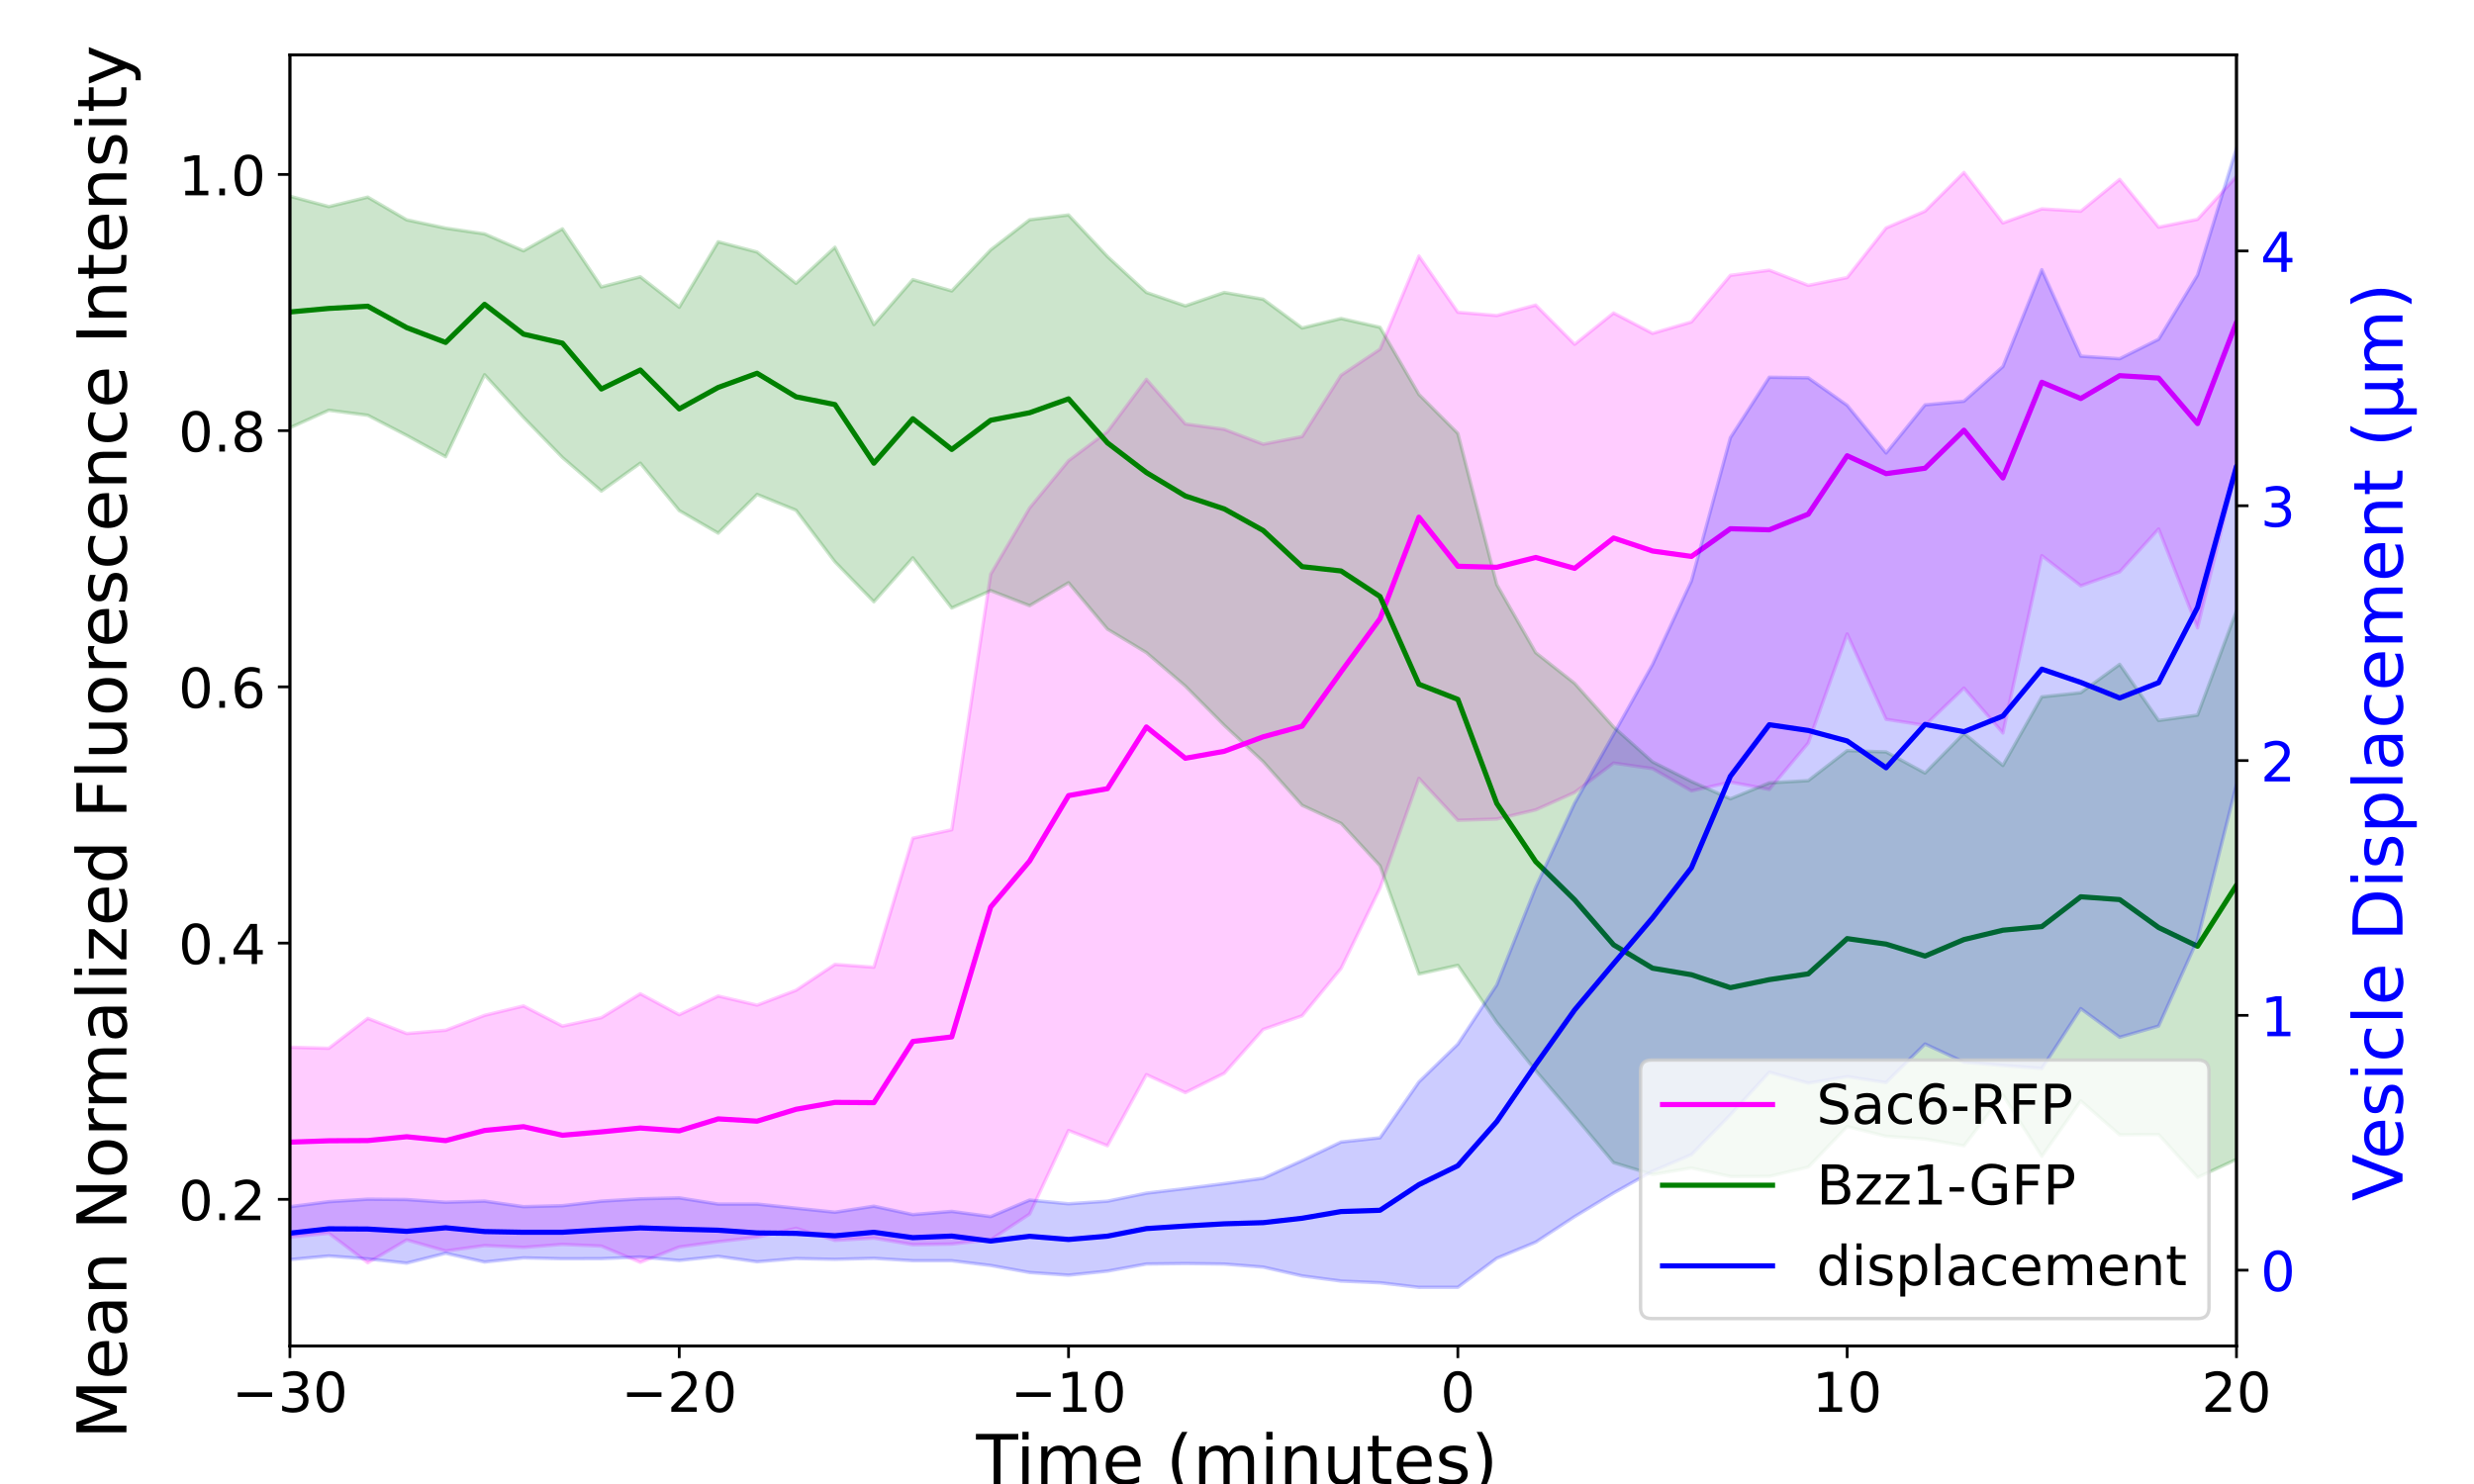 <?xml version="1.0" encoding="utf-8" standalone="no"?>
<!DOCTYPE svg PUBLIC "-//W3C//DTD SVG 1.1//EN"
  "http://www.w3.org/Graphics/SVG/1.1/DTD/svg11.dtd">
<!-- Created with matplotlib (https://matplotlib.org/) -->
<svg height="432pt" version="1.1" viewBox="0 0 720 432" width="720pt" xmlns="http://www.w3.org/2000/svg" xmlns:xlink="http://www.w3.org/1999/xlink">
 <defs>
  <style type="text/css">
*{stroke-linecap:butt;stroke-linejoin:round;}
  </style>
 </defs>
 <g id="figure_1">
  <g id="patch_1">
   <path d="M 0 432 
L 720 432 
L 720 0 
L 0 0 
z
" style="fill:#ffffff;"/>
  </g>
  <g id="axes_1">
   <g id="patch_2">
    <path d="M 84.375 391.84 
L 650.875 391.84 
L 650.875 16 
L 84.375 16 
z
" style="fill:#ffffff;"/>
   </g>
   <g id="PolyCollection_1">
    <path clip-path="url(#pc446a673e3)" d="M -74.245 354.848 
L -74.245 369.797 
L -62.915 352.886 
L -51.585 341.111 
L -40.255 368.182 
L -28.925 361.216 
L -17.595 359.002 
L -6.265 354.265 
L 5.065 360.258 
L 16.395 368.332 
L 27.725 370.209 
L 39.055 367.683 
L 50.385 362.428 
L 61.715 359.241 
L 73.045 359.367 
L 84.375 360.122 
L 95.705 359.018 
L 107.035 367.6 
L 118.365 360.956 
L 129.695 364.164 
L 141.025 362.595 
L 152.355 363.128 
L 163.685 362.254 
L 175.015 362.744 
L 186.345 367.463 
L 197.675 363.009 
L 209.005 361.479 
L 220.335 360.153 
L 231.665 357.561 
L 242.995 361.083 
L 254.325 360.414 
L 265.655 362.343 
L 276.985 362.152 
L 288.315 360.911 
L 299.645 353.417 
L 310.975 329.098 
L 322.305 333.534 
L 333.635 312.828 
L 344.965 318.064 
L 356.295 312.431 
L 367.625 299.672 
L 378.955 295.7 
L 390.285 281.917 
L 401.615 258.559 
L 412.945 226.577 
L 424.275 238.787 
L 435.605 238.422 
L 446.935 235.749 
L 458.265 230.682 
L 469.595 222.128 
L 480.925 223.766 
L 492.255 230.239 
L 503.585 227.688 
L 514.915 229.81 
L 526.245 216.292 
L 537.575 184.552 
L 548.905 209.395 
L 560.235 211.153 
L 571.565 200.299 
L 582.895 213.373 
L 594.225 161.758 
L 605.555 170.534 
L 616.885 166.486 
L 628.215 153.982 
L 639.545 182.759 
L 650.875 136.256 
L 662.205 140.947 
L 662.205 54.621 
L 662.205 54.621 
L 650.875 51.348 
L 639.545 63.846 
L 628.215 66.129 
L 616.885 52.22 
L 605.555 61.493 
L 594.225 60.8 
L 582.895 64.904 
L 571.565 50.192 
L 560.235 61.466 
L 548.905 66.364 
L 537.575 80.792 
L 526.245 83.068 
L 514.915 78.648 
L 503.585 80.148 
L 492.255 93.717 
L 480.925 97.036 
L 469.595 91.111 
L 458.265 100.224 
L 446.935 88.808 
L 435.605 91.85 
L 424.275 90.896 
L 412.945 74.531 
L 401.615 101.649 
L 390.285 109.225 
L 378.955 127.083 
L 367.625 129.301 
L 356.295 124.971 
L 344.965 123.403 
L 333.635 110.422 
L 322.305 125.628 
L 310.975 134.108 
L 299.645 147.877 
L 288.315 167.164 
L 276.985 241.542 
L 265.655 243.993 
L 254.325 281.563 
L 242.995 280.732 
L 231.665 288.278 
L 220.335 292.6 
L 209.005 289.951 
L 197.675 295.384 
L 186.345 289.28 
L 175.015 296.251 
L 163.685 298.695 
L 152.355 292.835 
L 141.025 295.57 
L 129.695 299.916 
L 118.365 300.865 
L 107.035 296.442 
L 95.705 305.16 
L 84.375 304.851 
L 73.045 304.46 
L 61.715 301.732 
L 50.385 294.659 
L 39.055 297.271 
L 27.725 288.182 
L 16.395 289.08 
L 5.065 283.806 
L -6.265 292.332 
L -17.595 293.859 
L -28.925 296.128 
L -40.255 297.839 
L -51.585 306.76 
L -62.915 342.555 
L -74.245 354.848 
z
" style="fill:#ff00ff;fill-opacity:0.2;stroke:#ff00ff;stroke-opacity:0.2;"/>
    <path clip-path="url(#pc446a673e3)" d="M 684.865 41.333 
L 684.865 183.598 
L 696.195 157.1 
L 707.525 189.744 
L 718.855 264.534 
L 730.185 298.52 
L 730.185 60.721 
L 730.185 60.721 
L 718.855 33.084 
L 707.525 48.565 
L 696.195 52.043 
L 684.865 41.333 
z
" style="fill:#ff00ff;fill-opacity:0.2;stroke:#ff00ff;stroke-opacity:0.2;"/>
   </g>
   <g id="PolyCollection_2">
    <path clip-path="url(#pc446a673e3)" d="M -74.245 121.031 
L -74.245 173.532 
L -62.915 179.805 
L -51.585 156.03 
L -40.255 190.953 
L -28.925 173.992 
L -17.595 161.771 
L -6.265 170.585 
L 5.065 152.059 
L 16.395 137.685 
L 27.725 146.437 
L 39.055 128.921 
L 50.385 103.304 
L 61.715 123.231 
L 73.045 135.316 
L 84.375 124.52 
L 95.705 119.427 
L 107.035 120.898 
L 118.365 126.758 
L 129.695 132.952 
L 141.025 109.094 
L 152.355 121.517 
L 163.685 133.178 
L 175.015 142.953 
L 186.345 134.839 
L 197.675 148.633 
L 209.005 155.205 
L 220.335 143.936 
L 231.665 148.541 
L 242.995 163.56 
L 254.325 175.188 
L 265.655 162.393 
L 276.985 176.987 
L 288.315 171.939 
L 299.645 176.322 
L 310.975 169.641 
L 322.305 183.158 
L 333.635 189.98 
L 344.965 199.723 
L 356.295 211.156 
L 367.625 221.743 
L 378.955 234.433 
L 390.285 239.695 
L 401.615 252.013 
L 412.945 283.538 
L 424.275 281.016 
L 435.605 297.603 
L 446.935 311.668 
L 458.265 324.955 
L 469.595 338.452 
L 480.925 341.912 
L 492.255 340.01 
L 503.585 342.489 
L 514.915 342.452 
L 526.245 339.753 
L 537.575 327.96 
L 548.905 330.775 
L 560.235 331.593 
L 571.565 333.533 
L 582.895 318.737 
L 594.225 336.618 
L 605.555 320.463 
L 616.885 330.354 
L 628.215 330.271 
L 639.545 342.74 
L 650.875 337.507 
L 662.205 351.064 
L 662.205 181.122 
L 662.205 181.122 
L 650.875 177.844 
L 639.545 208.16 
L 628.215 209.741 
L 616.885 193.392 
L 605.555 201.65 
L 594.225 202.852 
L 582.895 222.836 
L 571.565 213.486 
L 560.235 225.036 
L 548.905 218.896 
L 537.575 218.505 
L 526.245 227.245 
L 514.915 227.894 
L 503.585 232.54 
L 492.255 227.489 
L 480.925 221.769 
L 469.595 211.632 
L 458.265 198.934 
L 446.935 189.989 
L 435.605 170.17 
L 424.275 126.168 
L 412.945 114.814 
L 401.615 95.279 
L 390.285 92.72 
L 378.955 95.479 
L 367.625 87.113 
L 356.295 85.137 
L 344.965 89.04 
L 333.635 85.139 
L 322.305 74.679 
L 310.975 62.576 
L 299.645 63.978 
L 288.315 72.737 
L 276.985 84.69 
L 265.655 81.395 
L 254.325 94.486 
L 242.995 71.977 
L 231.665 82.472 
L 220.335 73.369 
L 209.005 70.38 
L 197.675 89.434 
L 186.345 80.575 
L 175.015 83.523 
L 163.685 66.618 
L 152.355 73.02 
L 141.025 68.086 
L 129.695 66.412 
L 118.365 64.001 
L 107.035 57.386 
L 95.705 60.141 
L 84.375 57.123 
L 73.045 52.285 
L 61.715 60.499 
L 50.385 66.107 
L 39.055 83.992 
L 27.725 69.702 
L 16.395 65.004 
L 5.065 73.088 
L -6.265 88.442 
L -17.595 103.533 
L -28.925 108.918 
L -40.255 120.904 
L -51.585 119.561 
L -62.915 111.587 
L -74.245 121.031 
z
" style="fill:#008000;fill-opacity:0.2;stroke:#008000;stroke-opacity:0.2;"/>
    <path clip-path="url(#pc446a673e3)" d="M 684.865 164.824 
L 684.865 356.372 
L 696.195 356.753 
L 707.525 366.944 
L 718.855 352.645 
L 730.185 367.342 
L 730.185 259.31 
L 730.185 259.31 
L 718.855 232.806 
L 707.525 182.579 
L 696.195 164.789 
L 684.865 164.824 
z
" style="fill:#008000;fill-opacity:0.2;stroke:#008000;stroke-opacity:0.2;"/>
   </g>
   <g id="matplotlib.axis_1">
    <g id="xtick_1">
     <g id="line2d_1">
      <defs>
       <path d="M 0 0 
L 0 3.5 
" id="m361ba6220b" style="stroke:#000000;stroke-width:0.8;"/>
      </defs>
      <g>
       <use style="stroke:#000000;stroke-width:0.8;" x="84.375" xlink:href="#m361ba6220b" y="391.84"/>
      </g>
     </g>
     <g id="text_1">
      <!-- −30 -->
      <defs>
       <path d="M 10.594 35.5 
L 73.188 35.5 
L 73.188 27.203 
L 10.594 27.203 
z
" id="DejaVuSans-8722"/>
       <path d="M 40.578 39.312 
Q 47.656 37.797 51.625 33 
Q 55.609 28.219 55.609 21.188 
Q 55.609 10.406 48.188 4.484 
Q 40.766 -1.422 27.094 -1.422 
Q 22.516 -1.422 17.656 -0.516 
Q 12.797 0.391 7.625 2.203 
L 7.625 11.719 
Q 11.719 9.328 16.594 8.109 
Q 21.484 6.891 26.812 6.891 
Q 36.078 6.891 40.938 10.547 
Q 45.797 14.203 45.797 21.188 
Q 45.797 27.641 41.281 31.266 
Q 36.766 34.906 28.719 34.906 
L 20.219 34.906 
L 20.219 43.016 
L 29.109 43.016 
Q 36.375 43.016 40.234 45.922 
Q 44.094 48.828 44.094 54.297 
Q 44.094 59.906 40.109 62.906 
Q 36.141 65.922 28.719 65.922 
Q 24.656 65.922 20.016 65.031 
Q 15.375 64.156 9.812 62.312 
L 9.812 71.094 
Q 15.438 72.656 20.344 73.438 
Q 25.25 74.219 29.594 74.219 
Q 40.828 74.219 47.359 69.109 
Q 53.906 64.016 53.906 55.328 
Q 53.906 49.266 50.438 45.094 
Q 46.969 40.922 40.578 39.312 
z
" id="DejaVuSans-51"/>
       <path d="M 31.781 66.406 
Q 24.172 66.406 20.328 58.906 
Q 16.5 51.422 16.5 36.375 
Q 16.5 21.391 20.328 13.891 
Q 24.172 6.391 31.781 6.391 
Q 39.453 6.391 43.281 13.891 
Q 47.125 21.391 47.125 36.375 
Q 47.125 51.422 43.281 58.906 
Q 39.453 66.406 31.781 66.406 
z
M 31.781 74.219 
Q 44.047 74.219 50.516 64.516 
Q 56.984 54.828 56.984 36.375 
Q 56.984 17.969 50.516 8.266 
Q 44.047 -1.422 31.781 -1.422 
Q 19.531 -1.422 13.062 8.266 
Q 6.594 17.969 6.594 36.375 
Q 6.594 54.828 13.062 64.516 
Q 19.531 74.219 31.781 74.219 
z
" id="DejaVuSans-48"/>
      </defs>
      <g transform="translate(67.491 410.998)scale(0.16 -0.16)">
       <use xlink:href="#DejaVuSans-8722"/>
       <use x="83.789" xlink:href="#DejaVuSans-51"/>
       <use x="147.412" xlink:href="#DejaVuSans-48"/>
      </g>
     </g>
    </g>
    <g id="xtick_2">
     <g id="line2d_2">
      <g>
       <use style="stroke:#000000;stroke-width:0.8;" x="197.675" xlink:href="#m361ba6220b" y="391.84"/>
      </g>
     </g>
     <g id="text_2">
      <!-- −20 -->
      <defs>
       <path d="M 19.188 8.297 
L 53.609 8.297 
L 53.609 0 
L 7.328 0 
L 7.328 8.297 
Q 12.938 14.109 22.625 23.891 
Q 32.328 33.688 34.812 36.531 
Q 39.547 41.844 41.422 45.531 
Q 43.312 49.219 43.312 52.781 
Q 43.312 58.594 39.234 62.25 
Q 35.156 65.922 28.609 65.922 
Q 23.969 65.922 18.812 64.312 
Q 13.672 62.703 7.812 59.422 
L 7.812 69.391 
Q 13.766 71.781 18.938 73 
Q 24.125 74.219 28.422 74.219 
Q 39.75 74.219 46.484 68.547 
Q 53.219 62.891 53.219 53.422 
Q 53.219 48.922 51.531 44.891 
Q 49.859 40.875 45.406 35.406 
Q 44.188 33.984 37.641 27.219 
Q 31.109 20.453 19.188 8.297 
z
" id="DejaVuSans-50"/>
      </defs>
      <g transform="translate(180.791 410.998)scale(0.16 -0.16)">
       <use xlink:href="#DejaVuSans-8722"/>
       <use x="83.789" xlink:href="#DejaVuSans-50"/>
       <use x="147.412" xlink:href="#DejaVuSans-48"/>
      </g>
     </g>
    </g>
    <g id="xtick_3">
     <g id="line2d_3">
      <g>
       <use style="stroke:#000000;stroke-width:0.8;" x="310.975" xlink:href="#m361ba6220b" y="391.84"/>
      </g>
     </g>
     <g id="text_3">
      <!-- −10 -->
      <defs>
       <path d="M 12.406 8.297 
L 28.516 8.297 
L 28.516 63.922 
L 10.984 60.406 
L 10.984 69.391 
L 28.422 72.906 
L 38.281 72.906 
L 38.281 8.297 
L 54.391 8.297 
L 54.391 0 
L 12.406 0 
z
" id="DejaVuSans-49"/>
      </defs>
      <g transform="translate(294.091 410.998)scale(0.16 -0.16)">
       <use xlink:href="#DejaVuSans-8722"/>
       <use x="83.789" xlink:href="#DejaVuSans-49"/>
       <use x="147.412" xlink:href="#DejaVuSans-48"/>
      </g>
     </g>
    </g>
    <g id="xtick_4">
     <g id="line2d_4">
      <g>
       <use style="stroke:#000000;stroke-width:0.8;" x="424.275" xlink:href="#m361ba6220b" y="391.84"/>
      </g>
     </g>
     <g id="text_4">
      <!-- 0 -->
      <g transform="translate(419.185 410.998)scale(0.16 -0.16)">
       <use xlink:href="#DejaVuSans-48"/>
      </g>
     </g>
    </g>
    <g id="xtick_5">
     <g id="line2d_5">
      <g>
       <use style="stroke:#000000;stroke-width:0.8;" x="537.575" xlink:href="#m361ba6220b" y="391.84"/>
      </g>
     </g>
     <g id="text_5">
      <!-- 10 -->
      <g transform="translate(527.395 410.998)scale(0.16 -0.16)">
       <use xlink:href="#DejaVuSans-49"/>
       <use x="63.623" xlink:href="#DejaVuSans-48"/>
      </g>
     </g>
    </g>
    <g id="xtick_6">
     <g id="line2d_6">
      <g>
       <use style="stroke:#000000;stroke-width:0.8;" x="650.875" xlink:href="#m361ba6220b" y="391.84"/>
      </g>
     </g>
     <g id="text_6">
      <!-- 20 -->
      <g transform="translate(640.695 410.998)scale(0.16 -0.16)">
       <use xlink:href="#DejaVuSans-50"/>
       <use x="63.623" xlink:href="#DejaVuSans-48"/>
      </g>
     </g>
    </g>
   </g>
   <g id="matplotlib.axis_2">
    <g id="ytick_1">
     <g id="line2d_7">
      <defs>
       <path d="M 0 0 
L -3.5 0 
" id="m893869a81a" style="stroke:#000000;stroke-width:0.8;"/>
      </defs>
      <g>
       <use style="stroke:#000000;stroke-width:0.8;" x="84.375" xlink:href="#m893869a81a" y="349.131"/>
      </g>
     </g>
     <g id="text_7">
      <!-- 0.2 -->
      <defs>
       <path d="M 10.688 12.406 
L 21 12.406 
L 21 0 
L 10.688 0 
z
" id="DejaVuSans-46"/>
      </defs>
      <g transform="translate(51.93 355.209)scale(0.16 -0.16)">
       <use xlink:href="#DejaVuSans-48"/>
       <use x="63.623" xlink:href="#DejaVuSans-46"/>
       <use x="95.41" xlink:href="#DejaVuSans-50"/>
      </g>
     </g>
    </g>
    <g id="ytick_2">
     <g id="line2d_8">
      <g>
       <use style="stroke:#000000;stroke-width:0.8;" x="84.375" xlink:href="#m893869a81a" y="274.543"/>
      </g>
     </g>
     <g id="text_8">
      <!-- 0.4 -->
      <defs>
       <path d="M 37.797 64.312 
L 12.891 25.391 
L 37.797 25.391 
z
M 35.203 72.906 
L 47.609 72.906 
L 47.609 25.391 
L 58.016 25.391 
L 58.016 17.188 
L 47.609 17.188 
L 47.609 0 
L 37.797 0 
L 37.797 17.188 
L 4.891 17.188 
L 4.891 26.703 
z
" id="DejaVuSans-52"/>
      </defs>
      <g transform="translate(51.93 280.621)scale(0.16 -0.16)">
       <use xlink:href="#DejaVuSans-48"/>
       <use x="63.623" xlink:href="#DejaVuSans-46"/>
       <use x="95.41" xlink:href="#DejaVuSans-52"/>
      </g>
     </g>
    </g>
    <g id="ytick_3">
     <g id="line2d_9">
      <g>
       <use style="stroke:#000000;stroke-width:0.8;" x="84.375" xlink:href="#m893869a81a" y="199.955"/>
      </g>
     </g>
     <g id="text_9">
      <!-- 0.6 -->
      <defs>
       <path d="M 33.016 40.375 
Q 26.375 40.375 22.484 35.828 
Q 18.609 31.297 18.609 23.391 
Q 18.609 15.531 22.484 10.953 
Q 26.375 6.391 33.016 6.391 
Q 39.656 6.391 43.531 10.953 
Q 47.406 15.531 47.406 23.391 
Q 47.406 31.297 43.531 35.828 
Q 39.656 40.375 33.016 40.375 
z
M 52.594 71.297 
L 52.594 62.312 
Q 48.875 64.062 45.094 64.984 
Q 41.312 65.922 37.594 65.922 
Q 27.828 65.922 22.672 59.328 
Q 17.531 52.734 16.797 39.406 
Q 19.672 43.656 24.016 45.922 
Q 28.375 48.188 33.594 48.188 
Q 44.578 48.188 50.953 41.516 
Q 57.328 34.859 57.328 23.391 
Q 57.328 12.156 50.688 5.359 
Q 44.047 -1.422 33.016 -1.422 
Q 20.359 -1.422 13.672 8.266 
Q 6.984 17.969 6.984 36.375 
Q 6.984 53.656 15.188 63.938 
Q 23.391 74.219 37.203 74.219 
Q 40.922 74.219 44.703 73.484 
Q 48.484 72.75 52.594 71.297 
z
" id="DejaVuSans-54"/>
      </defs>
      <g transform="translate(51.93 206.033)scale(0.16 -0.16)">
       <use xlink:href="#DejaVuSans-48"/>
       <use x="63.623" xlink:href="#DejaVuSans-46"/>
       <use x="95.41" xlink:href="#DejaVuSans-54"/>
      </g>
     </g>
    </g>
    <g id="ytick_4">
     <g id="line2d_10">
      <g>
       <use style="stroke:#000000;stroke-width:0.8;" x="84.375" xlink:href="#m893869a81a" y="125.367"/>
      </g>
     </g>
     <g id="text_10">
      <!-- 0.8 -->
      <defs>
       <path d="M 31.781 34.625 
Q 24.75 34.625 20.719 30.859 
Q 16.703 27.094 16.703 20.516 
Q 16.703 13.922 20.719 10.156 
Q 24.75 6.391 31.781 6.391 
Q 38.812 6.391 42.859 10.172 
Q 46.922 13.969 46.922 20.516 
Q 46.922 27.094 42.891 30.859 
Q 38.875 34.625 31.781 34.625 
z
M 21.922 38.812 
Q 15.578 40.375 12.031 44.719 
Q 8.5 49.078 8.5 55.328 
Q 8.5 64.062 14.719 69.141 
Q 20.953 74.219 31.781 74.219 
Q 42.672 74.219 48.875 69.141 
Q 55.078 64.062 55.078 55.328 
Q 55.078 49.078 51.531 44.719 
Q 48 40.375 41.703 38.812 
Q 48.828 37.156 52.797 32.312 
Q 56.781 27.484 56.781 20.516 
Q 56.781 9.906 50.312 4.234 
Q 43.844 -1.422 31.781 -1.422 
Q 19.734 -1.422 13.25 4.234 
Q 6.781 9.906 6.781 20.516 
Q 6.781 27.484 10.781 32.312 
Q 14.797 37.156 21.922 38.812 
z
M 18.312 54.391 
Q 18.312 48.734 21.844 45.562 
Q 25.391 42.391 31.781 42.391 
Q 38.141 42.391 41.719 45.562 
Q 45.312 48.734 45.312 54.391 
Q 45.312 60.062 41.719 63.234 
Q 38.141 66.406 31.781 66.406 
Q 25.391 66.406 21.844 63.234 
Q 18.312 60.062 18.312 54.391 
z
" id="DejaVuSans-56"/>
      </defs>
      <g transform="translate(51.93 131.446)scale(0.16 -0.16)">
       <use xlink:href="#DejaVuSans-48"/>
       <use x="63.623" xlink:href="#DejaVuSans-46"/>
       <use x="95.41" xlink:href="#DejaVuSans-56"/>
      </g>
     </g>
    </g>
    <g id="ytick_5">
     <g id="line2d_11">
      <g>
       <use style="stroke:#000000;stroke-width:0.8;" x="84.375" xlink:href="#m893869a81a" y="50.779"/>
      </g>
     </g>
     <g id="text_11">
      <!-- 1.0 -->
      <g transform="translate(51.93 56.858)scale(0.16 -0.16)">
       <use xlink:href="#DejaVuSans-49"/>
       <use x="63.623" xlink:href="#DejaVuSans-46"/>
       <use x="95.41" xlink:href="#DejaVuSans-48"/>
      </g>
     </g>
    </g>
   </g>
   <g id="line2d_12">
    <path clip-path="url(#pc446a673e3)" d="M -1 322.71 
L 5.065 322.032 
L 16.395 328.706 
L 27.725 329.195 
L 39.055 332.477 
L 50.385 328.543 
L 61.715 330.487 
L 73.045 331.913 
L 84.375 332.486 
L 95.705 332.089 
L 107.035 332.021 
L 118.365 330.911 
L 129.695 332.04 
L 141.025 329.083 
L 152.355 327.982 
L 163.685 330.474 
L 175.015 329.497 
L 186.345 328.371 
L 197.675 329.196 
L 209.005 325.715 
L 220.335 326.376 
L 231.665 322.919 
L 242.995 320.907 
L 254.325 320.989 
L 265.655 303.168 
L 276.985 301.847 
L 288.315 264.038 
L 299.645 250.647 
L 310.975 231.603 
L 322.305 229.581 
L 333.635 211.625 
L 344.965 220.733 
L 356.295 218.701 
L 367.625 214.486 
L 378.955 211.392 
L 390.285 195.571 
L 401.615 180.104 
L 412.945 150.554 
L 424.275 164.841 
L 435.605 165.136 
L 446.935 162.279 
L 458.265 165.453 
L 469.595 156.62 
L 480.925 160.401 
L 492.255 161.978 
L 503.585 153.918 
L 514.915 154.229 
L 526.245 149.68 
L 537.575 132.672 
L 548.905 137.879 
L 560.235 136.31 
L 571.565 125.246 
L 582.895 139.139 
L 594.225 111.279 
L 605.555 116.013 
L 616.885 109.353 
L 628.215 110.056 
L 639.545 123.302 
L 650.875 93.802 
L 662.205 97.784 
L 673.535 143.573 
L 684.865 112.466 
L 696.195 104.571 
L 707.525 119.155 
L 718.855 148.809 
L 721 154.642 
" style="fill:none;stroke:#ff00ff;stroke-linecap:square;stroke-width:1.5;"/>
   </g>
   <g id="line2d_13">
    <path clip-path="url(#pc446a673e3)" d="M -1 121.641 
L 5.065 112.573 
L 16.395 101.344 
L 27.725 108.069 
L 39.055 106.456 
L 50.385 84.706 
L 61.715 91.865 
L 73.045 93.8 
L 84.375 90.821 
L 95.705 89.784 
L 107.035 89.142 
L 118.365 95.38 
L 129.695 99.682 
L 141.025 88.59 
L 152.355 97.268 
L 163.685 99.898 
L 175.015 113.238 
L 186.345 107.707 
L 197.675 119.033 
L 209.005 112.793 
L 220.335 108.653 
L 231.665 115.507 
L 242.995 117.769 
L 254.325 134.837 
L 265.655 121.894 
L 276.985 130.838 
L 288.315 122.338 
L 299.645 120.15 
L 310.975 116.108 
L 322.305 128.919 
L 333.635 137.56 
L 344.965 144.381 
L 356.295 148.146 
L 367.625 154.428 
L 378.955 164.956 
L 390.285 166.208 
L 401.615 173.646 
L 412.945 199.176 
L 424.275 203.592 
L 435.605 233.887 
L 446.935 250.829 
L 458.265 261.945 
L 469.595 275.042 
L 480.925 281.84 
L 492.255 283.749 
L 503.585 287.514 
L 514.915 285.173 
L 526.245 283.499 
L 537.575 273.233 
L 548.905 274.835 
L 560.235 278.314 
L 571.565 273.509 
L 582.895 270.786 
L 594.225 269.735 
L 605.555 261.056 
L 616.885 261.873 
L 628.215 270.006 
L 639.545 275.45 
L 650.875 257.675 
L 662.205 266.093 
L 673.535 349.062 
L 684.865 260.598 
L 696.195 260.771 
L 707.525 274.762 
L 718.855 292.726 
L 721 296.626 
" style="fill:none;stroke:#008000;stroke-linecap:square;stroke-width:1.5;"/>
   </g>
   <g id="patch_3">
    <path d="M 84.375 391.84 
L 84.375 16 
" style="fill:none;stroke:#000000;stroke-linecap:square;stroke-linejoin:miter;stroke-width:0.8;"/>
   </g>
   <g id="patch_4">
    <path d="M 650.875 391.84 
L 650.875 16 
" style="fill:none;stroke:#000000;stroke-linecap:square;stroke-linejoin:miter;stroke-width:0.8;"/>
   </g>
   <g id="patch_5">
    <path d="M 84.375 391.84 
L 650.875 391.84 
" style="fill:none;stroke:#000000;stroke-linecap:square;stroke-linejoin:miter;stroke-width:0.8;"/>
   </g>
   <g id="patch_6">
    <path d="M 84.375 16 
L 650.875 16 
" style="fill:none;stroke:#000000;stroke-linecap:square;stroke-linejoin:miter;stroke-width:0.8;"/>
   </g>
  </g>
  <g id="axes_2">
   <g id="PolyCollection_3">
    <path clip-path="url(#pc446a673e3)" d="M -74.245 363.46 
L -74.245 370.827 
L -62.915 369.029 
L -51.585 369.612 
L -40.255 369.443 
L -28.925 368.937 
L -17.595 368.648 
L -6.265 367.934 
L 5.065 370.379 
L 16.395 368.408 
L 27.725 368.387 
L 39.055 367.859 
L 50.385 368.042 
L 61.715 366.444 
L 73.045 365.823 
L 84.375 366.674 
L 95.705 365.619 
L 107.035 366.471 
L 118.365 367.697 
L 129.695 364.837 
L 141.025 367.373 
L 152.355 366.173 
L 163.685 366.441 
L 175.015 366.408 
L 186.345 365.917 
L 197.675 366.932 
L 209.005 365.728 
L 220.335 367.314 
L 231.665 366.371 
L 242.995 366.6 
L 254.325 366.313 
L 265.655 367 
L 276.985 367.012 
L 288.315 368.386 
L 299.645 370.434 
L 310.975 371.204 
L 322.305 370.031 
L 333.635 367.958 
L 344.965 367.827 
L 356.295 367.971 
L 367.625 368.858 
L 378.955 371.422 
L 390.285 372.931 
L 401.615 373.424 
L 412.945 374.756 
L 424.275 374.742 
L 435.605 366.285 
L 446.935 361.603 
L 458.265 354.164 
L 469.595 347.297 
L 480.925 340.954 
L 492.255 336.116 
L 503.585 324.531 
L 514.915 312.122 
L 526.245 315.308 
L 537.575 313.418 
L 548.905 315.143 
L 560.235 303.912 
L 571.565 309.21 
L 582.895 310.17 
L 594.225 311.055 
L 605.555 293.61 
L 616.885 301.959 
L 628.215 298.686 
L 639.545 273.526 
L 650.875 228.422 
L 662.205 274.208 
L 662.205 45.497 
L 662.205 45.497 
L 650.875 43.128 
L 639.545 80.054 
L 628.215 98.759 
L 616.885 104.422 
L 605.555 103.674 
L 594.225 78.517 
L 582.895 106.709 
L 571.565 116.797 
L 560.235 117.855 
L 548.905 131.862 
L 537.575 117.986 
L 526.245 109.976 
L 514.915 109.819 
L 503.585 127.408 
L 492.255 169.101 
L 480.925 193.454 
L 469.595 213.745 
L 458.265 233.804 
L 446.935 258.268 
L 435.605 286.698 
L 424.275 303.937 
L 412.945 314.953 
L 401.615 331.215 
L 390.285 332.445 
L 378.955 337.853 
L 367.625 342.979 
L 356.295 344.547 
L 344.965 345.982 
L 333.635 347.331 
L 322.305 349.668 
L 310.975 350.425 
L 299.645 349.349 
L 288.315 354.157 
L 276.985 352.64 
L 265.655 353.569 
L 254.325 351.131 
L 242.995 352.882 
L 231.665 351.705 
L 220.335 350.507 
L 209.005 350.51 
L 197.675 348.709 
L 186.345 348.978 
L 175.015 349.662 
L 163.685 350.98 
L 152.355 351.269 
L 141.025 349.647 
L 129.695 349.981 
L 118.365 349.185 
L 107.035 349.088 
L 95.705 349.814 
L 84.375 351.286 
L 73.045 352.722 
L 61.715 352.544 
L 50.385 352.841 
L 39.055 354.62 
L 27.725 356.019 
L 16.395 358.772 
L 5.065 359.497 
L -6.265 363.981 
L -17.595 363.527 
L -28.925 365.489 
L -40.255 365.172 
L -51.585 365.904 
L -62.915 365.046 
L -74.245 363.46 
z
" style="fill:#0000ff;fill-opacity:0.2;stroke:#0000ff;stroke-opacity:0.2;"/>
    <path clip-path="url(#pc446a673e3)" d="M 684.865 33.084 
L 684.865 237.761 
L 696.195 202.65 
L 707.525 248.265 
L 718.855 278.243 
L 730.185 302.442 
L 730.185 148.029 
L 730.185 148.029 
L 718.855 101.005 
L 707.525 44.255 
L 696.195 34.196 
L 684.865 33.084 
z
" style="fill:#0000ff;fill-opacity:0.2;stroke:#0000ff;stroke-opacity:0.2;"/>
   </g>
   <g id="matplotlib.axis_3">
    <g id="ytick_6">
     <g id="line2d_14">
      <defs>
       <path d="M 0 0 
L 3.5 0 
" id="mc4e931a026" style="stroke:#000000;stroke-width:0.8;"/>
      </defs>
      <g>
       <use style="stroke:#000000;stroke-width:0.8;" x="650.875" xlink:href="#mc4e931a026" y="369.748"/>
      </g>
     </g>
     <g id="text_12">
      <!-- 0 -->
      <g style="fill:#0000ff;" transform="translate(657.875 375.827)scale(0.16 -0.16)">
       <use xlink:href="#DejaVuSans-48"/>
      </g>
     </g>
    </g>
    <g id="ytick_7">
     <g id="line2d_15">
      <g>
       <use style="stroke:#000000;stroke-width:0.8;" x="650.875" xlink:href="#mc4e931a026" y="295.575"/>
      </g>
     </g>
     <g id="text_13">
      <!-- 1 -->
      <g style="fill:#0000ff;" transform="translate(657.875 301.654)scale(0.16 -0.16)">
       <use xlink:href="#DejaVuSans-49"/>
      </g>
     </g>
    </g>
    <g id="ytick_8">
     <g id="line2d_16">
      <g>
       <use style="stroke:#000000;stroke-width:0.8;" x="650.875" xlink:href="#mc4e931a026" y="221.403"/>
      </g>
     </g>
     <g id="text_14">
      <!-- 2 -->
      <g style="fill:#0000ff;" transform="translate(657.875 227.481)scale(0.16 -0.16)">
       <use xlink:href="#DejaVuSans-50"/>
      </g>
     </g>
    </g>
    <g id="ytick_9">
     <g id="line2d_17">
      <g>
       <use style="stroke:#000000;stroke-width:0.8;" x="650.875" xlink:href="#mc4e931a026" y="147.23"/>
      </g>
     </g>
     <g id="text_15">
      <!-- 3 -->
      <g style="fill:#0000ff;" transform="translate(657.875 153.309)scale(0.16 -0.16)">
       <use xlink:href="#DejaVuSans-51"/>
      </g>
     </g>
    </g>
    <g id="ytick_10">
     <g id="line2d_18">
      <g>
       <use style="stroke:#000000;stroke-width:0.8;" x="650.875" xlink:href="#mc4e931a026" y="73.057"/>
      </g>
     </g>
     <g id="text_16">
      <!-- 4 -->
      <g style="fill:#0000ff;" transform="translate(657.875 79.136)scale(0.16 -0.16)">
       <use xlink:href="#DejaVuSans-52"/>
      </g>
     </g>
    </g>
   </g>
   <g id="line2d_19">
    <path clip-path="url(#pc446a673e3)" d="M -1 365.484 
L 5.065 364.938 
L 16.395 363.59 
L 27.725 362.203 
L 39.055 361.24 
L 50.385 360.441 
L 61.715 359.494 
L 73.045 359.273 
L 84.375 358.98 
L 95.705 357.717 
L 107.035 357.78 
L 118.365 358.441 
L 129.695 357.409 
L 141.025 358.51 
L 152.355 358.721 
L 163.685 358.711 
L 175.015 358.035 
L 186.345 357.447 
L 197.675 357.821 
L 209.005 358.119 
L 220.335 358.91 
L 231.665 359.038 
L 242.995 359.741 
L 254.325 358.722 
L 265.655 360.285 
L 276.985 359.826 
L 288.315 361.272 
L 299.645 359.891 
L 310.975 360.815 
L 322.305 359.85 
L 333.635 357.645 
L 344.965 356.905 
L 356.295 356.259 
L 367.625 355.919 
L 378.955 354.638 
L 390.285 352.688 
L 401.615 352.32 
L 412.945 344.855 
L 424.275 339.34 
L 435.605 326.491 
L 446.935 309.935 
L 458.265 293.984 
L 469.595 280.521 
L 480.925 267.204 
L 492.255 252.609 
L 503.585 225.969 
L 514.915 210.97 
L 526.245 212.642 
L 537.575 215.702 
L 548.905 223.502 
L 560.235 210.883 
L 571.565 213.003 
L 582.895 208.44 
L 594.225 194.786 
L 605.555 198.642 
L 616.885 203.191 
L 628.215 198.723 
L 639.545 176.79 
L 650.875 135.775 
L 662.205 159.852 
L 673.535 307.451 
L 684.865 135.422 
L 696.195 118.423 
L 707.525 146.26 
L 718.855 189.624 
L 721 196.366 
" style="fill:none;stroke:#0000ff;stroke-linecap:square;stroke-width:1.5;"/>
   </g>
   <g id="patch_7">
    <path d="M 84.375 391.84 
L 84.375 16 
" style="fill:none;stroke:#000000;stroke-linecap:square;stroke-linejoin:miter;stroke-width:0.8;"/>
   </g>
   <g id="patch_8">
    <path d="M 650.875 391.84 
L 650.875 16 
" style="fill:none;stroke:#000000;stroke-linecap:square;stroke-linejoin:miter;stroke-width:0.8;"/>
   </g>
   <g id="patch_9">
    <path d="M 84.375 391.84 
L 650.875 391.84 
" style="fill:none;stroke:#000000;stroke-linecap:square;stroke-linejoin:miter;stroke-width:0.8;"/>
   </g>
   <g id="patch_10">
    <path d="M 84.375 16 
L 650.875 16 
" style="fill:none;stroke:#000000;stroke-linecap:square;stroke-linejoin:miter;stroke-width:0.8;"/>
   </g>
  </g>
  <g id="text_17">
   <!-- Time (minutes) -->
   <defs>
    <path d="M -0.297 72.906 
L 61.375 72.906 
L 61.375 64.594 
L 35.5 64.594 
L 35.5 0 
L 25.594 0 
L 25.594 64.594 
L -0.297 64.594 
z
" id="DejaVuSans-84"/>
    <path d="M 9.422 54.688 
L 18.406 54.688 
L 18.406 0 
L 9.422 0 
z
M 9.422 75.984 
L 18.406 75.984 
L 18.406 64.594 
L 9.422 64.594 
z
" id="DejaVuSans-105"/>
    <path d="M 52 44.188 
Q 55.375 50.25 60.062 53.125 
Q 64.75 56 71.094 56 
Q 79.641 56 84.281 50.016 
Q 88.922 44.047 88.922 33.016 
L 88.922 0 
L 79.891 0 
L 79.891 32.719 
Q 79.891 40.578 77.094 44.375 
Q 74.312 48.188 68.609 48.188 
Q 61.625 48.188 57.562 43.547 
Q 53.516 38.922 53.516 30.906 
L 53.516 0 
L 44.484 0 
L 44.484 32.719 
Q 44.484 40.625 41.703 44.406 
Q 38.922 48.188 33.109 48.188 
Q 26.219 48.188 22.156 43.531 
Q 18.109 38.875 18.109 30.906 
L 18.109 0 
L 9.078 0 
L 9.078 54.688 
L 18.109 54.688 
L 18.109 46.188 
Q 21.188 51.219 25.484 53.609 
Q 29.781 56 35.688 56 
Q 41.656 56 45.828 52.969 
Q 50 49.953 52 44.188 
z
" id="DejaVuSans-109"/>
    <path d="M 56.203 29.594 
L 56.203 25.203 
L 14.891 25.203 
Q 15.484 15.922 20.484 11.062 
Q 25.484 6.203 34.422 6.203 
Q 39.594 6.203 44.453 7.469 
Q 49.312 8.734 54.109 11.281 
L 54.109 2.781 
Q 49.266 0.734 44.188 -0.344 
Q 39.109 -1.422 33.891 -1.422 
Q 20.797 -1.422 13.156 6.188 
Q 5.516 13.812 5.516 26.812 
Q 5.516 40.234 12.766 48.109 
Q 20.016 56 32.328 56 
Q 43.359 56 49.781 48.891 
Q 56.203 41.797 56.203 29.594 
z
M 47.219 32.234 
Q 47.125 39.594 43.094 43.984 
Q 39.062 48.391 32.422 48.391 
Q 24.906 48.391 20.391 44.141 
Q 15.875 39.891 15.188 32.172 
z
" id="DejaVuSans-101"/>
    <path id="DejaVuSans-32"/>
    <path d="M 31 75.875 
Q 24.469 64.656 21.281 53.656 
Q 18.109 42.672 18.109 31.391 
Q 18.109 20.125 21.312 9.062 
Q 24.516 -2 31 -13.188 
L 23.188 -13.188 
Q 15.875 -1.703 12.234 9.375 
Q 8.594 20.453 8.594 31.391 
Q 8.594 42.281 12.203 53.312 
Q 15.828 64.359 23.188 75.875 
z
" id="DejaVuSans-40"/>
    <path d="M 54.891 33.016 
L 54.891 0 
L 45.906 0 
L 45.906 32.719 
Q 45.906 40.484 42.875 44.328 
Q 39.844 48.188 33.797 48.188 
Q 26.516 48.188 22.312 43.547 
Q 18.109 38.922 18.109 30.906 
L 18.109 0 
L 9.078 0 
L 9.078 54.688 
L 18.109 54.688 
L 18.109 46.188 
Q 21.344 51.125 25.703 53.562 
Q 30.078 56 35.797 56 
Q 45.219 56 50.047 50.172 
Q 54.891 44.344 54.891 33.016 
z
" id="DejaVuSans-110"/>
    <path d="M 8.5 21.578 
L 8.5 54.688 
L 17.484 54.688 
L 17.484 21.922 
Q 17.484 14.156 20.5 10.266 
Q 23.531 6.391 29.594 6.391 
Q 36.859 6.391 41.078 11.031 
Q 45.312 15.672 45.312 23.688 
L 45.312 54.688 
L 54.297 54.688 
L 54.297 0 
L 45.312 0 
L 45.312 8.406 
Q 42.047 3.422 37.719 1 
Q 33.406 -1.422 27.688 -1.422 
Q 18.266 -1.422 13.375 4.438 
Q 8.5 10.297 8.5 21.578 
z
M 31.109 56 
z
" id="DejaVuSans-117"/>
    <path d="M 18.312 70.219 
L 18.312 54.688 
L 36.812 54.688 
L 36.812 47.703 
L 18.312 47.703 
L 18.312 18.016 
Q 18.312 11.328 20.141 9.422 
Q 21.969 7.516 27.594 7.516 
L 36.812 7.516 
L 36.812 0 
L 27.594 0 
Q 17.188 0 13.234 3.875 
Q 9.281 7.766 9.281 18.016 
L 9.281 47.703 
L 2.688 47.703 
L 2.688 54.688 
L 9.281 54.688 
L 9.281 70.219 
z
" id="DejaVuSans-116"/>
    <path d="M 44.281 53.078 
L 44.281 44.578 
Q 40.484 46.531 36.375 47.5 
Q 32.281 48.484 27.875 48.484 
Q 21.188 48.484 17.844 46.438 
Q 14.5 44.391 14.5 40.281 
Q 14.5 37.156 16.891 35.375 
Q 19.281 33.594 26.516 31.984 
L 29.594 31.297 
Q 39.156 29.25 43.188 25.516 
Q 47.219 21.781 47.219 15.094 
Q 47.219 7.469 41.188 3.016 
Q 35.156 -1.422 24.609 -1.422 
Q 20.219 -1.422 15.453 -0.562 
Q 10.688 0.297 5.422 2 
L 5.422 11.281 
Q 10.406 8.688 15.234 7.391 
Q 20.062 6.109 24.812 6.109 
Q 31.156 6.109 34.562 8.281 
Q 37.984 10.453 37.984 14.406 
Q 37.984 18.062 35.516 20.016 
Q 33.062 21.969 24.703 23.781 
L 21.578 24.516 
Q 13.234 26.266 9.516 29.906 
Q 5.812 33.547 5.812 39.891 
Q 5.812 47.609 11.281 51.797 
Q 16.75 56 26.812 56 
Q 31.781 56 36.172 55.266 
Q 40.578 54.547 44.281 53.078 
z
" id="DejaVuSans-115"/>
    <path d="M 8.016 75.875 
L 15.828 75.875 
Q 23.141 64.359 26.781 53.312 
Q 30.422 42.281 30.422 31.391 
Q 30.422 20.453 26.781 9.375 
Q 23.141 -1.703 15.828 -13.188 
L 8.016 -13.188 
Q 14.5 -2 17.703 9.062 
Q 20.906 20.125 20.906 31.391 
Q 20.906 42.672 17.703 53.656 
Q 14.5 64.656 8.016 75.875 
z
" id="DejaVuSans-41"/>
   </defs>
   <g transform="translate(284.075 432)scale(0.2 -0.2)">
    <use xlink:href="#DejaVuSans-84"/>
    <use x="57.959" xlink:href="#DejaVuSans-105"/>
    <use x="85.742" xlink:href="#DejaVuSans-109"/>
    <use x="183.154" xlink:href="#DejaVuSans-101"/>
    <use x="244.678" xlink:href="#DejaVuSans-32"/>
    <use x="276.465" xlink:href="#DejaVuSans-40"/>
    <use x="315.479" xlink:href="#DejaVuSans-109"/>
    <use x="412.891" xlink:href="#DejaVuSans-105"/>
    <use x="440.674" xlink:href="#DejaVuSans-110"/>
    <use x="504.053" xlink:href="#DejaVuSans-117"/>
    <use x="567.432" xlink:href="#DejaVuSans-116"/>
    <use x="606.641" xlink:href="#DejaVuSans-101"/>
    <use x="668.164" xlink:href="#DejaVuSans-115"/>
    <use x="720.264" xlink:href="#DejaVuSans-41"/>
   </g>
  </g>
  <g id="text_18">
   <!-- Mean Normalized Fluorescence Intensity -->
   <defs>
    <path d="M 9.812 72.906 
L 24.516 72.906 
L 43.109 23.297 
L 61.812 72.906 
L 76.516 72.906 
L 76.516 0 
L 66.891 0 
L 66.891 64.016 
L 48.094 14.016 
L 38.188 14.016 
L 19.391 64.016 
L 19.391 0 
L 9.812 0 
z
" id="DejaVuSans-77"/>
    <path d="M 34.281 27.484 
Q 23.391 27.484 19.188 25 
Q 14.984 22.516 14.984 16.5 
Q 14.984 11.719 18.141 8.906 
Q 21.297 6.109 26.703 6.109 
Q 34.188 6.109 38.703 11.406 
Q 43.219 16.703 43.219 25.484 
L 43.219 27.484 
z
M 52.203 31.203 
L 52.203 0 
L 43.219 0 
L 43.219 8.297 
Q 40.141 3.328 35.547 0.953 
Q 30.953 -1.422 24.312 -1.422 
Q 15.922 -1.422 10.953 3.297 
Q 6 8.016 6 15.922 
Q 6 25.141 12.172 29.828 
Q 18.359 34.516 30.609 34.516 
L 43.219 34.516 
L 43.219 35.406 
Q 43.219 41.609 39.141 45 
Q 35.062 48.391 27.688 48.391 
Q 23 48.391 18.547 47.266 
Q 14.109 46.141 10.016 43.891 
L 10.016 52.203 
Q 14.938 54.109 19.578 55.047 
Q 24.219 56 28.609 56 
Q 40.484 56 46.344 49.844 
Q 52.203 43.703 52.203 31.203 
z
" id="DejaVuSans-97"/>
    <path d="M 9.812 72.906 
L 23.094 72.906 
L 55.422 11.922 
L 55.422 72.906 
L 64.984 72.906 
L 64.984 0 
L 51.703 0 
L 19.391 60.984 
L 19.391 0 
L 9.812 0 
z
" id="DejaVuSans-78"/>
    <path d="M 30.609 48.391 
Q 23.391 48.391 19.188 42.75 
Q 14.984 37.109 14.984 27.297 
Q 14.984 17.484 19.156 11.844 
Q 23.344 6.203 30.609 6.203 
Q 37.797 6.203 41.984 11.859 
Q 46.188 17.531 46.188 27.297 
Q 46.188 37.016 41.984 42.703 
Q 37.797 48.391 30.609 48.391 
z
M 30.609 56 
Q 42.328 56 49.016 48.375 
Q 55.719 40.766 55.719 27.297 
Q 55.719 13.875 49.016 6.219 
Q 42.328 -1.422 30.609 -1.422 
Q 18.844 -1.422 12.172 6.219 
Q 5.516 13.875 5.516 27.297 
Q 5.516 40.766 12.172 48.375 
Q 18.844 56 30.609 56 
z
" id="DejaVuSans-111"/>
    <path d="M 41.109 46.297 
Q 39.594 47.172 37.812 47.578 
Q 36.031 48 33.891 48 
Q 26.266 48 22.188 43.047 
Q 18.109 38.094 18.109 28.812 
L 18.109 0 
L 9.078 0 
L 9.078 54.688 
L 18.109 54.688 
L 18.109 46.188 
Q 20.953 51.172 25.484 53.578 
Q 30.031 56 36.531 56 
Q 37.453 56 38.578 55.875 
Q 39.703 55.766 41.062 55.516 
z
" id="DejaVuSans-114"/>
    <path d="M 9.422 75.984 
L 18.406 75.984 
L 18.406 0 
L 9.422 0 
z
" id="DejaVuSans-108"/>
    <path d="M 5.516 54.688 
L 48.188 54.688 
L 48.188 46.484 
L 14.406 7.172 
L 48.188 7.172 
L 48.188 0 
L 4.297 0 
L 4.297 8.203 
L 38.094 47.516 
L 5.516 47.516 
z
" id="DejaVuSans-122"/>
    <path d="M 45.406 46.391 
L 45.406 75.984 
L 54.391 75.984 
L 54.391 0 
L 45.406 0 
L 45.406 8.203 
Q 42.578 3.328 38.25 0.953 
Q 33.938 -1.422 27.875 -1.422 
Q 17.969 -1.422 11.734 6.484 
Q 5.516 14.406 5.516 27.297 
Q 5.516 40.188 11.734 48.094 
Q 17.969 56 27.875 56 
Q 33.938 56 38.25 53.625 
Q 42.578 51.266 45.406 46.391 
z
M 14.797 27.297 
Q 14.797 17.391 18.875 11.75 
Q 22.953 6.109 30.078 6.109 
Q 37.203 6.109 41.297 11.75 
Q 45.406 17.391 45.406 27.297 
Q 45.406 37.203 41.297 42.844 
Q 37.203 48.484 30.078 48.484 
Q 22.953 48.484 18.875 42.844 
Q 14.797 37.203 14.797 27.297 
z
" id="DejaVuSans-100"/>
    <path d="M 9.812 72.906 
L 51.703 72.906 
L 51.703 64.594 
L 19.672 64.594 
L 19.672 43.109 
L 48.578 43.109 
L 48.578 34.812 
L 19.672 34.812 
L 19.672 0 
L 9.812 0 
z
" id="DejaVuSans-70"/>
    <path d="M 48.781 52.594 
L 48.781 44.188 
Q 44.969 46.297 41.141 47.344 
Q 37.312 48.391 33.406 48.391 
Q 24.656 48.391 19.812 42.844 
Q 14.984 37.312 14.984 27.297 
Q 14.984 17.281 19.812 11.734 
Q 24.656 6.203 33.406 6.203 
Q 37.312 6.203 41.141 7.25 
Q 44.969 8.297 48.781 10.406 
L 48.781 2.094 
Q 45.016 0.344 40.984 -0.531 
Q 36.969 -1.422 32.422 -1.422 
Q 20.062 -1.422 12.781 6.344 
Q 5.516 14.109 5.516 27.297 
Q 5.516 40.672 12.859 48.328 
Q 20.219 56 33.016 56 
Q 37.156 56 41.109 55.141 
Q 45.062 54.297 48.781 52.594 
z
" id="DejaVuSans-99"/>
    <path d="M 9.812 72.906 
L 19.672 72.906 
L 19.672 0 
L 9.812 0 
z
" id="DejaVuSans-73"/>
    <path d="M 32.172 -5.078 
Q 28.375 -14.844 24.75 -17.812 
Q 21.141 -20.797 15.094 -20.797 
L 7.906 -20.797 
L 7.906 -13.281 
L 13.188 -13.281 
Q 16.891 -13.281 18.938 -11.516 
Q 21 -9.766 23.484 -3.219 
L 25.094 0.875 
L 2.984 54.688 
L 12.5 54.688 
L 29.594 11.922 
L 46.688 54.688 
L 56.203 54.688 
z
" id="DejaVuSans-121"/>
   </defs>
   <g transform="translate(36.797 418.892)rotate(-90)scale(0.2 -0.2)">
    <use xlink:href="#DejaVuSans-77"/>
    <use x="86.279" xlink:href="#DejaVuSans-101"/>
    <use x="147.803" xlink:href="#DejaVuSans-97"/>
    <use x="209.082" xlink:href="#DejaVuSans-110"/>
    <use x="272.461" xlink:href="#DejaVuSans-32"/>
    <use x="304.248" xlink:href="#DejaVuSans-78"/>
    <use x="379.053" xlink:href="#DejaVuSans-111"/>
    <use x="440.234" xlink:href="#DejaVuSans-114"/>
    <use x="479.598" xlink:href="#DejaVuSans-109"/>
    <use x="577.01" xlink:href="#DejaVuSans-97"/>
    <use x="638.289" xlink:href="#DejaVuSans-108"/>
    <use x="666.072" xlink:href="#DejaVuSans-105"/>
    <use x="693.855" xlink:href="#DejaVuSans-122"/>
    <use x="746.346" xlink:href="#DejaVuSans-101"/>
    <use x="807.869" xlink:href="#DejaVuSans-100"/>
    <use x="871.346" xlink:href="#DejaVuSans-32"/>
    <use x="903.133" xlink:href="#DejaVuSans-70"/>
    <use x="960.652" xlink:href="#DejaVuSans-108"/>
    <use x="988.436" xlink:href="#DejaVuSans-117"/>
    <use x="1051.814" xlink:href="#DejaVuSans-111"/>
    <use x="1112.996" xlink:href="#DejaVuSans-114"/>
    <use x="1151.859" xlink:href="#DejaVuSans-101"/>
    <use x="1213.383" xlink:href="#DejaVuSans-115"/>
    <use x="1265.482" xlink:href="#DejaVuSans-99"/>
    <use x="1320.463" xlink:href="#DejaVuSans-101"/>
    <use x="1381.986" xlink:href="#DejaVuSans-110"/>
    <use x="1445.365" xlink:href="#DejaVuSans-99"/>
    <use x="1500.346" xlink:href="#DejaVuSans-101"/>
    <use x="1561.869" xlink:href="#DejaVuSans-32"/>
    <use x="1593.656" xlink:href="#DejaVuSans-73"/>
    <use x="1623.148" xlink:href="#DejaVuSans-110"/>
    <use x="1686.527" xlink:href="#DejaVuSans-116"/>
    <use x="1725.736" xlink:href="#DejaVuSans-101"/>
    <use x="1787.26" xlink:href="#DejaVuSans-110"/>
    <use x="1850.639" xlink:href="#DejaVuSans-115"/>
    <use x="1902.738" xlink:href="#DejaVuSans-105"/>
    <use x="1930.521" xlink:href="#DejaVuSans-116"/>
    <use x="1969.73" xlink:href="#DejaVuSans-121"/>
   </g>
  </g>
  <g id="text_19">
   <!-- Vesicle Displacement (µm) -->
   <defs>
    <path d="M 28.609 0 
L 0.781 72.906 
L 11.078 72.906 
L 34.188 11.531 
L 57.328 72.906 
L 67.578 72.906 
L 39.797 0 
z
" id="DejaVuSans-86"/>
    <path d="M 19.672 64.797 
L 19.672 8.109 
L 31.594 8.109 
Q 46.688 8.109 53.688 14.938 
Q 60.688 21.781 60.688 36.531 
Q 60.688 51.172 53.688 57.984 
Q 46.688 64.797 31.594 64.797 
z
M 9.812 72.906 
L 30.078 72.906 
Q 51.266 72.906 61.172 64.094 
Q 71.094 55.281 71.094 36.531 
Q 71.094 17.672 61.125 8.828 
Q 51.172 0 30.078 0 
L 9.812 0 
z
" id="DejaVuSans-68"/>
    <path d="M 18.109 8.203 
L 18.109 -20.797 
L 9.078 -20.797 
L 9.078 54.688 
L 18.109 54.688 
L 18.109 46.391 
Q 20.953 51.266 25.266 53.625 
Q 29.594 56 35.594 56 
Q 45.562 56 51.781 48.094 
Q 58.016 40.188 58.016 27.297 
Q 58.016 14.406 51.781 6.484 
Q 45.562 -1.422 35.594 -1.422 
Q 29.594 -1.422 25.266 0.953 
Q 20.953 3.328 18.109 8.203 
z
M 48.688 27.297 
Q 48.688 37.203 44.609 42.844 
Q 40.531 48.484 33.406 48.484 
Q 26.266 48.484 22.188 42.844 
Q 18.109 37.203 18.109 27.297 
Q 18.109 17.391 22.188 11.75 
Q 26.266 6.109 33.406 6.109 
Q 40.531 6.109 44.609 11.75 
Q 48.688 17.391 48.688 27.297 
z
" id="DejaVuSans-112"/>
    <path d="M 8.5 -20.797 
L 8.5 54.688 
L 17.484 54.688 
L 17.484 20.703 
Q 17.484 13.625 20.844 10 
Q 24.219 6.391 30.812 6.391 
Q 38.031 6.391 41.672 10.484 
Q 45.312 14.594 45.312 22.797 
L 45.312 54.688 
L 54.297 54.688 
L 54.297 12.594 
Q 54.297 9.672 55.141 8.281 
Q 56 6.891 57.812 6.891 
Q 58.25 6.891 59.031 7.156 
Q 59.812 7.422 61.188 8.016 
L 61.188 0.781 
Q 59.188 -0.344 57.391 -0.875 
Q 55.609 -1.422 53.906 -1.422 
Q 50.531 -1.422 48.531 0.484 
Q 46.531 2.391 45.797 6.297 
Q 43.359 2.438 39.812 0.5 
Q 36.281 -1.422 31.5 -1.422 
Q 26.516 -1.422 23.016 0.484 
Q 19.531 2.391 17.484 6.203 
L 17.484 -20.797 
z
" id="DejaVuSans-181"/>
   </defs>
   <g style="fill:#0000ff;" transform="translate(699.197 349.644)rotate(-90)scale(0.2 -0.2)">
    <use xlink:href="#DejaVuSans-86"/>
    <use x="60.658" xlink:href="#DejaVuSans-101"/>
    <use x="122.182" xlink:href="#DejaVuSans-115"/>
    <use x="174.281" xlink:href="#DejaVuSans-105"/>
    <use x="202.064" xlink:href="#DejaVuSans-99"/>
    <use x="257.045" xlink:href="#DejaVuSans-108"/>
    <use x="284.828" xlink:href="#DejaVuSans-101"/>
    <use x="346.352" xlink:href="#DejaVuSans-32"/>
    <use x="378.139" xlink:href="#DejaVuSans-68"/>
    <use x="455.141" xlink:href="#DejaVuSans-105"/>
    <use x="482.924" xlink:href="#DejaVuSans-115"/>
    <use x="535.023" xlink:href="#DejaVuSans-112"/>
    <use x="598.5" xlink:href="#DejaVuSans-108"/>
    <use x="626.283" xlink:href="#DejaVuSans-97"/>
    <use x="687.562" xlink:href="#DejaVuSans-99"/>
    <use x="742.543" xlink:href="#DejaVuSans-101"/>
    <use x="804.066" xlink:href="#DejaVuSans-109"/>
    <use x="901.479" xlink:href="#DejaVuSans-101"/>
    <use x="963.002" xlink:href="#DejaVuSans-110"/>
    <use x="1026.381" xlink:href="#DejaVuSans-116"/>
    <use x="1065.59" xlink:href="#DejaVuSans-32"/>
    <use x="1097.377" xlink:href="#DejaVuSans-40"/>
    <use x="1136.391" xlink:href="#DejaVuSans-181"/>
    <use x="1200.014" xlink:href="#DejaVuSans-109"/>
    <use x="1297.426" xlink:href="#DejaVuSans-41"/>
   </g>
  </g>
  <g id="legend_1">
   <g id="patch_11">
    <path d="M 480.645 383.84 
L 639.675 383.84 
Q 642.875 383.84 642.875 380.64 
L 642.875 311.785 
Q 642.875 308.585 639.675 308.585 
L 480.645 308.585 
Q 477.445 308.585 477.445 311.785 
L 477.445 380.64 
Q 477.445 383.84 480.645 383.84 
z
" style="fill:#ffffff;opacity:0.8;stroke:#cccccc;stroke-linejoin:miter;"/>
   </g>
   <g id="line2d_20">
    <path d="M 483.845 321.543 
L 515.845 321.543 
" style="fill:none;stroke:#ff00ff;stroke-linecap:square;stroke-width:1.5;"/>
   </g>
   <g id="line2d_21"/>
   <g id="text_20">
    <!-- Sac6-RFP -->
    <defs>
     <path d="M 53.516 70.516 
L 53.516 60.891 
Q 47.906 63.578 42.922 64.891 
Q 37.938 66.219 33.297 66.219 
Q 25.25 66.219 20.875 63.094 
Q 16.5 59.969 16.5 54.203 
Q 16.5 49.359 19.406 46.891 
Q 22.312 44.438 30.422 42.922 
L 36.375 41.703 
Q 47.406 39.594 52.656 34.297 
Q 57.906 29 57.906 20.125 
Q 57.906 9.516 50.797 4.047 
Q 43.703 -1.422 29.984 -1.422 
Q 24.812 -1.422 18.969 -0.25 
Q 13.141 0.922 6.891 3.219 
L 6.891 13.375 
Q 12.891 10.016 18.656 8.297 
Q 24.422 6.594 29.984 6.594 
Q 38.422 6.594 43.016 9.906 
Q 47.609 13.234 47.609 19.391 
Q 47.609 24.75 44.312 27.781 
Q 41.016 30.812 33.5 32.328 
L 27.484 33.5 
Q 16.453 35.688 11.516 40.375 
Q 6.594 45.062 6.594 53.422 
Q 6.594 63.094 13.406 68.656 
Q 20.219 74.219 32.172 74.219 
Q 37.312 74.219 42.625 73.281 
Q 47.953 72.359 53.516 70.516 
z
" id="DejaVuSans-83"/>
     <path d="M 4.891 31.391 
L 31.203 31.391 
L 31.203 23.391 
L 4.891 23.391 
z
" id="DejaVuSans-45"/>
     <path d="M 44.391 34.188 
Q 47.562 33.109 50.562 29.594 
Q 53.562 26.078 56.594 19.922 
L 66.609 0 
L 56 0 
L 46.688 18.703 
Q 43.062 26.031 39.672 28.422 
Q 36.281 30.812 30.422 30.812 
L 19.672 30.812 
L 19.672 0 
L 9.812 0 
L 9.812 72.906 
L 32.078 72.906 
Q 44.578 72.906 50.734 67.672 
Q 56.891 62.453 56.891 51.906 
Q 56.891 45.016 53.688 40.469 
Q 50.484 35.938 44.391 34.188 
z
M 19.672 64.797 
L 19.672 38.922 
L 32.078 38.922 
Q 39.203 38.922 42.844 42.219 
Q 46.484 45.516 46.484 51.906 
Q 46.484 58.297 42.844 61.547 
Q 39.203 64.797 32.078 64.797 
z
" id="DejaVuSans-82"/>
     <path d="M 19.672 64.797 
L 19.672 37.406 
L 32.078 37.406 
Q 38.969 37.406 42.719 40.969 
Q 46.484 44.531 46.484 51.125 
Q 46.484 57.672 42.719 61.234 
Q 38.969 64.797 32.078 64.797 
z
M 9.812 72.906 
L 32.078 72.906 
Q 44.344 72.906 50.609 67.359 
Q 56.891 61.812 56.891 51.125 
Q 56.891 40.328 50.609 34.812 
Q 44.344 29.297 32.078 29.297 
L 19.672 29.297 
L 19.672 0 
L 9.812 0 
z
" id="DejaVuSans-80"/>
    </defs>
    <g transform="translate(528.645 327.142)scale(0.16 -0.16)">
     <use xlink:href="#DejaVuSans-83"/>
     <use x="63.477" xlink:href="#DejaVuSans-97"/>
     <use x="124.756" xlink:href="#DejaVuSans-99"/>
     <use x="179.736" xlink:href="#DejaVuSans-54"/>
     <use x="243.359" xlink:href="#DejaVuSans-45"/>
     <use x="279.443" xlink:href="#DejaVuSans-82"/>
     <use x="348.926" xlink:href="#DejaVuSans-70"/>
     <use x="406.445" xlink:href="#DejaVuSans-80"/>
    </g>
   </g>
   <g id="line2d_22">
    <path d="M 483.845 345.027 
L 515.845 345.027 
" style="fill:none;stroke:#008000;stroke-linecap:square;stroke-width:1.5;"/>
   </g>
   <g id="line2d_23"/>
   <g id="text_21">
    <!-- Bzz1-GFP -->
    <defs>
     <path d="M 19.672 34.812 
L 19.672 8.109 
L 35.5 8.109 
Q 43.453 8.109 47.281 11.406 
Q 51.125 14.703 51.125 21.484 
Q 51.125 28.328 47.281 31.562 
Q 43.453 34.812 35.5 34.812 
z
M 19.672 64.797 
L 19.672 42.828 
L 34.281 42.828 
Q 41.5 42.828 45.031 45.531 
Q 48.578 48.25 48.578 53.812 
Q 48.578 59.328 45.031 62.062 
Q 41.5 64.797 34.281 64.797 
z
M 9.812 72.906 
L 35.016 72.906 
Q 46.297 72.906 52.391 68.219 
Q 58.5 63.531 58.5 54.891 
Q 58.5 48.188 55.375 44.234 
Q 52.25 40.281 46.188 39.312 
Q 53.469 37.75 57.5 32.781 
Q 61.531 27.828 61.531 20.406 
Q 61.531 10.641 54.891 5.312 
Q 48.25 0 35.984 0 
L 9.812 0 
z
" id="DejaVuSans-66"/>
     <path d="M 59.516 10.406 
L 59.516 29.984 
L 43.406 29.984 
L 43.406 38.094 
L 69.281 38.094 
L 69.281 6.781 
Q 63.578 2.734 56.688 0.656 
Q 49.812 -1.422 42 -1.422 
Q 24.906 -1.422 15.25 8.562 
Q 5.609 18.562 5.609 36.375 
Q 5.609 54.25 15.25 64.234 
Q 24.906 74.219 42 74.219 
Q 49.125 74.219 55.547 72.453 
Q 61.969 70.703 67.391 67.281 
L 67.391 56.781 
Q 61.922 61.422 55.766 63.766 
Q 49.609 66.109 42.828 66.109 
Q 29.438 66.109 22.719 58.641 
Q 16.016 51.172 16.016 36.375 
Q 16.016 21.625 22.719 14.156 
Q 29.438 6.688 42.828 6.688 
Q 48.047 6.688 52.141 7.594 
Q 56.25 8.5 59.516 10.406 
z
" id="DejaVuSans-71"/>
    </defs>
    <g transform="translate(528.645 350.627)scale(0.16 -0.16)">
     <use xlink:href="#DejaVuSans-66"/>
     <use x="68.604" xlink:href="#DejaVuSans-122"/>
     <use x="121.094" xlink:href="#DejaVuSans-122"/>
     <use x="173.584" xlink:href="#DejaVuSans-49"/>
     <use x="237.207" xlink:href="#DejaVuSans-45"/>
     <use x="276.916" xlink:href="#DejaVuSans-71"/>
     <use x="354.406" xlink:href="#DejaVuSans-70"/>
     <use x="411.926" xlink:href="#DejaVuSans-80"/>
    </g>
   </g>
   <g id="line2d_24">
    <path d="M 483.845 368.512 
L 515.845 368.512 
" style="fill:none;stroke:#0000ff;stroke-linecap:square;stroke-width:1.5;"/>
   </g>
   <g id="line2d_25"/>
   <g id="text_22">
    <!-- displacement -->
    <g transform="translate(528.645 374.113)scale(0.16 -0.16)">
     <use xlink:href="#DejaVuSans-100"/>
     <use x="63.477" xlink:href="#DejaVuSans-105"/>
     <use x="91.26" xlink:href="#DejaVuSans-115"/>
     <use x="143.359" xlink:href="#DejaVuSans-112"/>
     <use x="206.836" xlink:href="#DejaVuSans-108"/>
     <use x="234.619" xlink:href="#DejaVuSans-97"/>
     <use x="295.898" xlink:href="#DejaVuSans-99"/>
     <use x="350.879" xlink:href="#DejaVuSans-101"/>
     <use x="412.402" xlink:href="#DejaVuSans-109"/>
     <use x="509.814" xlink:href="#DejaVuSans-101"/>
     <use x="571.338" xlink:href="#DejaVuSans-110"/>
     <use x="634.717" xlink:href="#DejaVuSans-116"/>
    </g>
   </g>
  </g>
 </g>
 <defs>
  <clipPath id="pc446a673e3">
   <rect height="375.84" width="566.5" x="84.375" y="16"/>
  </clipPath>
 </defs>
</svg>
